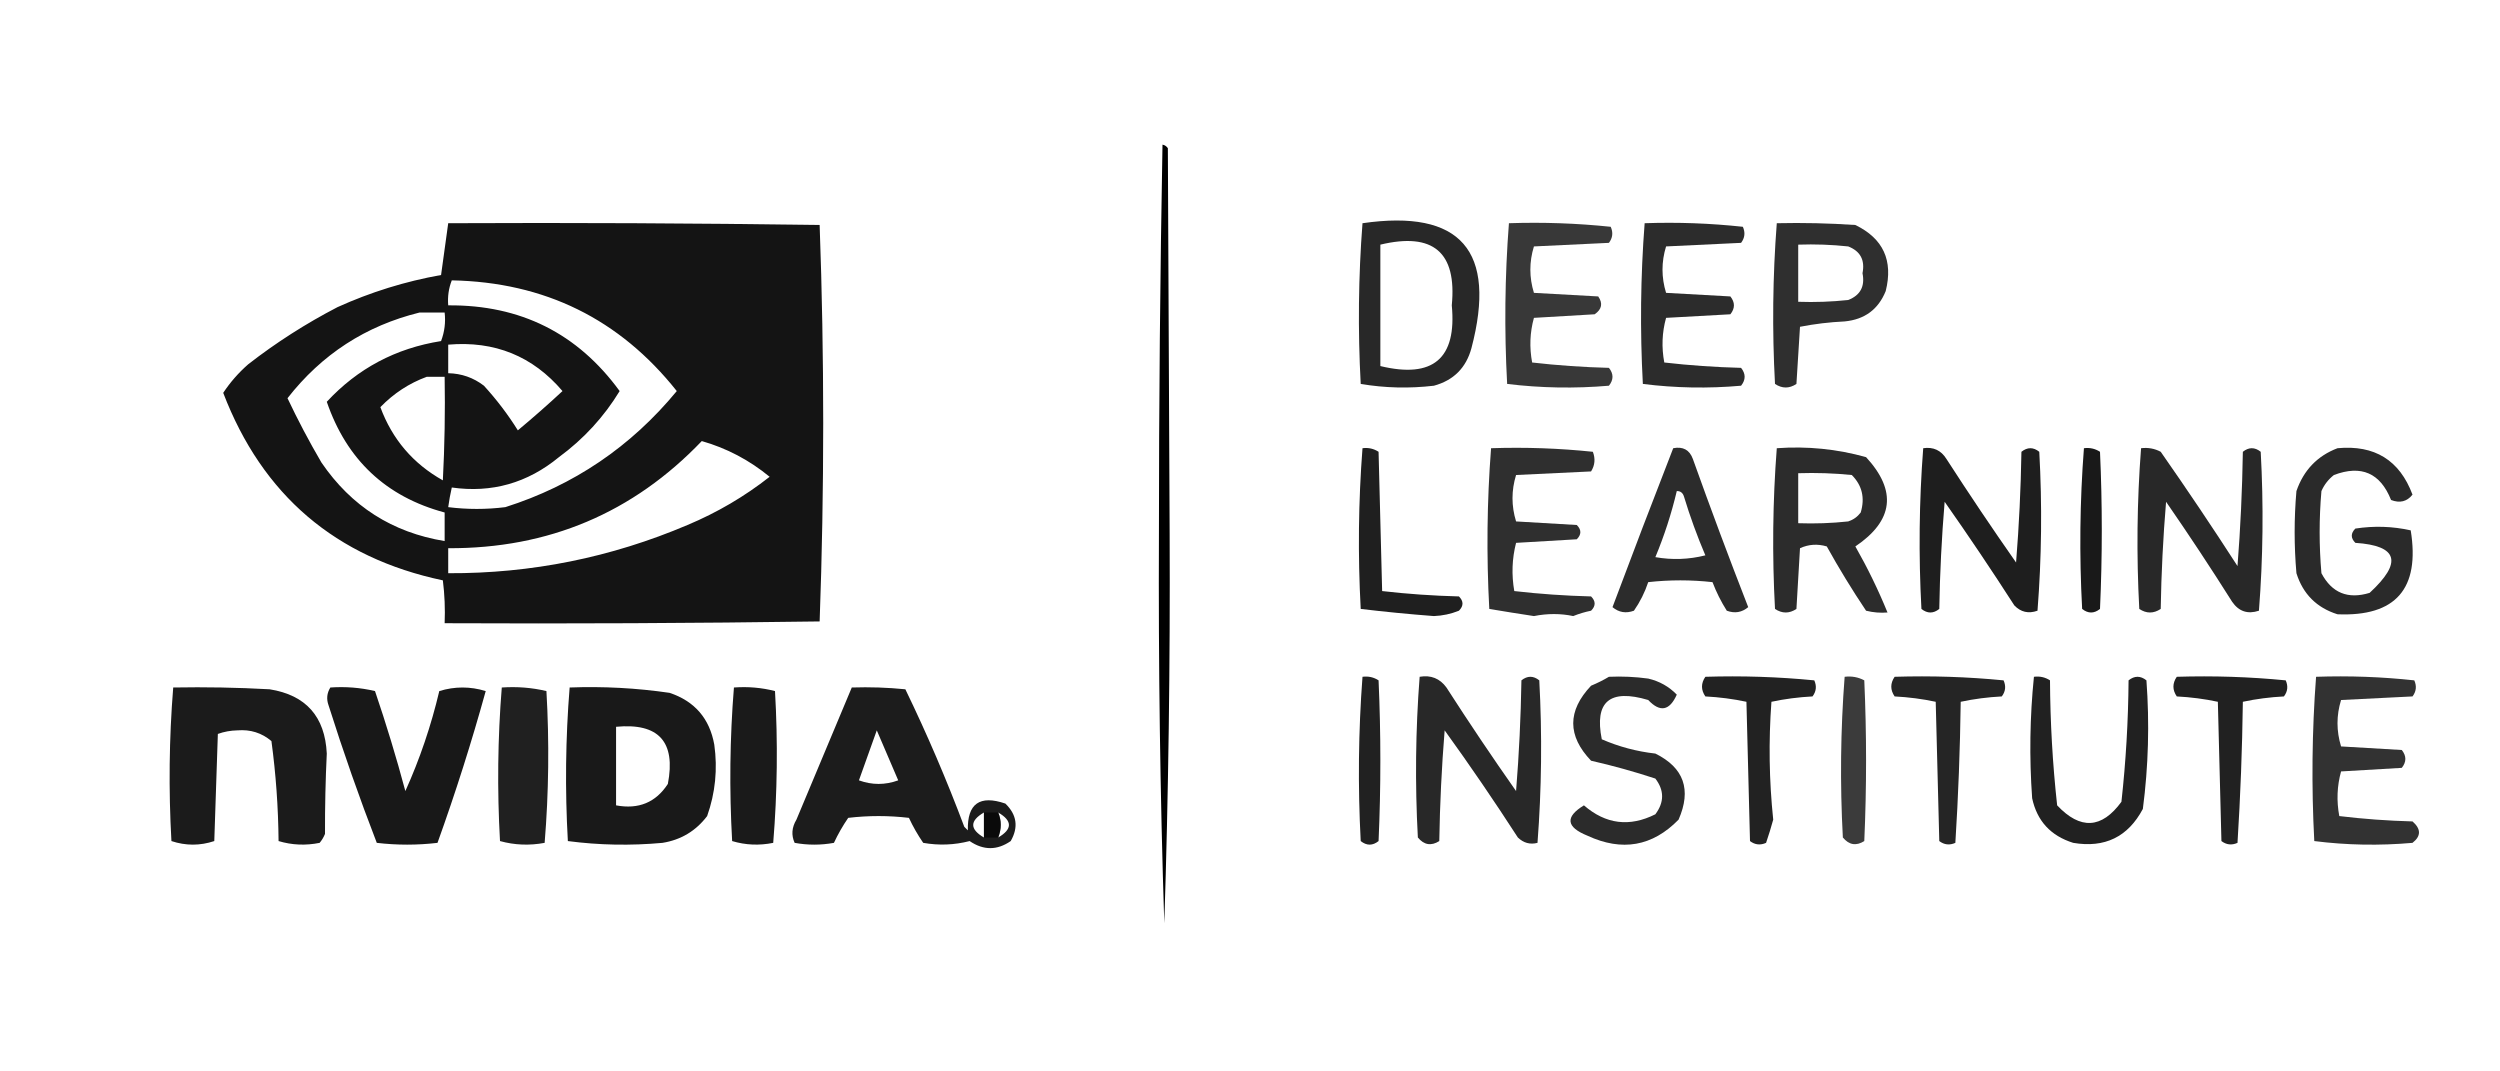 <?xml version="1.0" encoding="UTF-8"?>
<!DOCTYPE svg PUBLIC "-//W3C//DTD SVG 1.1//EN" "http://www.w3.org/Graphics/SVG/1.1/DTD/svg11.dtd">
<svg xmlns="http://www.w3.org/2000/svg" version="1.1" width="700px" height="300px" style="shape-rendering:geometricPrecision; text-rendering:geometricPrecision; image-rendering:optimizeQuality; fill-rule:evenodd; clip-rule:evenodd" xmlns:xlink="http://www.w3.org/1999/xlink">
<g><path style="opacity:1" fill="#000000" d="M 325.5,40.5 C 326.117,40.611 326.617,40.944 327,41.5C 327.167,77.5 327.333,113.5 327.5,149.5C 327.664,185.976 327.164,222.309 326,258.5C 324.836,222.309 324.336,185.976 324.5,149.5C 324.503,113.096 324.836,76.763 325.5,40.5 Z"/></g>
<g><path style="opacity:0.92" fill="#000000" d="M 125.5,62.5 C 160.168,62.333 194.835,62.5 229.5,63C 230.164,81.428 230.497,99.928 230.5,118.5C 230.497,137.072 230.164,155.572 229.5,174C 194.502,174.5 159.502,174.667 124.5,174.5C 124.666,170.486 124.499,166.486 124,162.5C 93.978,156.144 73.478,138.644 62.5,110C 64.447,107.049 66.781,104.382 69.5,102C 77.325,95.918 85.658,90.585 94.5,86C 103.792,81.791 113.459,78.791 123.5,77C 124.192,72.169 124.859,67.336 125.5,62.5 Z M 126.5,78.5 C 152.493,78.997 173.493,89.331 189.5,109.5C 176.642,125.087 160.642,135.92 141.5,142C 136.167,142.667 130.833,142.667 125.5,142C 125.747,140.187 126.08,138.353 126.5,136.5C 137.681,138.089 147.681,135.256 156.5,128C 163.43,122.907 169.096,116.741 173.5,109.5C 161.724,93.335 145.724,85.335 125.5,85.5C 125.298,83.05 125.631,80.717 126.5,78.5 Z M 117.5,87.5 C 119.833,87.5 122.167,87.5 124.5,87.5C 124.813,90.247 124.48,92.913 123.5,95.5C 110.803,97.513 100.136,103.18 91.5,112.5C 97.078,128.749 108.078,139.082 124.5,143.5C 124.5,146.167 124.5,148.833 124.5,151.5C 109.869,149.1 98.369,141.767 90,129.5C 86.564,123.627 83.397,117.627 80.5,111.5C 90.086,99.211 102.419,91.211 117.5,87.5 Z M 125.5,96.5 C 138.507,95.384 149.174,99.718 157.5,109.5C 153.427,113.284 149.26,116.951 145,120.5C 142.217,116.049 139.05,111.883 135.5,108C 132.562,105.743 129.229,104.576 125.5,104.5C 125.5,101.833 125.5,99.167 125.5,96.5 Z M 119.5,105.5 C 121.167,105.5 122.833,105.5 124.5,105.5C 124.666,115.172 124.5,124.839 124,134.5C 115.661,129.826 109.828,122.993 106.5,114C 110.249,110.135 114.582,107.302 119.5,105.5 Z M 196.5,123.5 C 203.479,125.49 209.812,128.824 215.5,133.5C 208.491,139.009 200.825,143.509 192.5,147C 171.08,156.106 148.747,160.606 125.5,160.5C 125.5,158.167 125.5,155.833 125.5,153.5C 153.572,153.623 177.239,143.623 196.5,123.5 Z"/></g>
<g><path style="opacity:0.842" fill="#000000" d="M 381.5,62.5 C 409.011,58.528 419.178,70.195 412,97.5C 410.5,103 407,106.5 401.5,108C 394.586,108.811 387.752,108.645 381,107.5C 380.184,92.425 380.351,77.425 381.5,62.5 Z M 386.5,68.5 C 401.282,64.961 407.949,70.627 406.5,85.5C 407.927,100.396 401.26,106.063 386.5,102.5C 386.5,91.167 386.5,79.833 386.5,68.5 Z"/></g>
<g><path style="opacity:0.781" fill="#000000" d="M 422.5,62.5 C 432.083,62.182 441.583,62.515 451,63.5C 451.72,65.112 451.554,66.612 450.5,68C 443.5,68.333 436.5,68.667 429.5,69C 428.167,73.333 428.167,77.667 429.5,82C 435.5,82.333 441.5,82.667 447.5,83C 448.86,84.938 448.527,86.604 446.5,88C 440.833,88.333 435.167,88.667 429.5,89C 428.371,93.079 428.204,97.245 429,101.5C 436.087,102.315 443.253,102.815 450.5,103C 451.833,104.667 451.833,106.333 450.5,108C 440.922,108.818 431.422,108.651 422,107.5C 421.184,92.425 421.351,77.425 422.5,62.5 Z"/></g>
<g><path style="opacity:0.826" fill="#000000" d="M 460.5,62.5 C 469.751,62.182 478.917,62.516 488,63.5C 488.72,65.112 488.554,66.612 487.5,68C 480.5,68.333 473.5,68.667 466.5,69C 465.167,73.333 465.167,77.667 466.5,82C 472.5,82.333 478.5,82.667 484.5,83C 485.833,84.667 485.833,86.333 484.5,88C 478.5,88.333 472.5,88.667 466.5,89C 465.371,93.079 465.204,97.245 466,101.5C 473.087,102.315 480.253,102.815 487.5,103C 488.833,104.667 488.833,106.333 487.5,108C 478.255,108.817 469.089,108.65 460,107.5C 459.184,92.425 459.351,77.425 460.5,62.5 Z"/></g>
<g><path style="opacity:0.815" fill="#000000" d="M 497.5,62.5 C 504.841,62.334 512.174,62.5 519.5,63C 527.305,66.781 530.138,72.948 528,81.5C 525.934,86.626 522.1,89.459 516.5,90C 512.247,90.2 508.08,90.7 504,91.5C 503.667,96.833 503.333,102.167 503,107.5C 501,108.833 499,108.833 497,107.5C 496.184,92.425 496.351,77.425 497.5,62.5 Z M 503.5,68.5 C 508.179,68.334 512.845,68.501 517.5,69C 520.901,70.32 522.235,72.82 521.5,76.5C 522.235,80.18 520.901,82.68 517.5,84C 512.845,84.499 508.179,84.666 503.5,84.5C 503.5,79.167 503.5,73.833 503.5,68.5 Z"/></g>
<g><path style="opacity:0.878" fill="#000000" d="M 381.5,125.5 C 383.144,125.286 384.644,125.62 386,126.5C 386.333,139.5 386.667,152.5 387,165.5C 394.087,166.315 401.253,166.815 408.5,167C 409.833,168.333 409.833,169.667 408.5,171C 406.256,171.906 403.923,172.406 401.5,172.5C 394.599,171.977 387.765,171.31 381,170.5C 380.184,155.426 380.351,140.426 381.5,125.5 Z"/></g>
<g><path style="opacity:0.815" fill="#000000" d="M 417.5,125.5 C 427.083,125.182 436.583,125.515 446,126.5C 446.743,128.441 446.576,130.274 445.5,132C 438.5,132.333 431.5,132.667 424.5,133C 423.167,137.333 423.167,141.667 424.5,146C 430.167,146.333 435.833,146.667 441.5,147C 442.833,148.333 442.833,149.667 441.5,151C 435.833,151.333 430.167,151.667 424.5,152C 423.368,156.413 423.201,160.913 424,165.5C 431.087,166.315 438.253,166.815 445.5,167C 446.833,168.333 446.833,169.667 445.5,171C 443.782,171.346 442.115,171.846 440.5,172.5C 436.963,171.751 433.296,171.751 429.5,172.5C 425.3,171.863 421.134,171.196 417,170.5C 416.184,155.426 416.351,140.426 417.5,125.5 Z"/></g>
<g><path style="opacity:0.828" fill="#000000" d="M 468.5,125.5 C 471.238,124.965 473.072,125.965 474,128.5C 478.975,142.427 484.142,156.261 489.5,170C 487.728,171.487 485.728,171.82 483.5,171C 481.895,168.457 480.562,165.791 479.5,163C 473.5,162.333 467.5,162.333 461.5,163C 460.544,165.877 459.211,168.544 457.5,171C 455.272,171.82 453.272,171.487 451.5,170C 457.072,155.116 462.739,140.282 468.5,125.5 Z M 469.5,137.5 C 470.497,137.47 471.164,137.97 471.5,139C 473.205,144.615 475.205,150.115 477.5,155.5C 472.869,156.662 468.202,156.828 463.5,156C 465.997,150.008 467.997,143.842 469.5,137.5 Z"/></g>
<g><path style="opacity:0.825" fill="#000000" d="M 497.5,125.5 C 506.016,124.885 514.349,125.718 522.5,128C 531.195,137.445 530.195,145.778 519.5,153C 522.933,159.031 525.933,165.198 528.5,171.5C 526.473,171.662 524.473,171.495 522.5,171C 518.569,165.134 514.903,159.134 511.5,153C 508.901,152.231 506.401,152.398 504,153.5C 503.667,159.167 503.333,164.833 503,170.5C 501,171.833 499,171.833 497,170.5C 496.184,155.426 496.351,140.426 497.5,125.5 Z M 503.5,132.5 C 508.511,132.334 513.511,132.501 518.5,133C 521.394,135.909 522.227,139.409 521,143.5C 520.097,144.701 518.931,145.535 517.5,146C 512.845,146.499 508.179,146.666 503.5,146.5C 503.5,141.833 503.5,137.167 503.5,132.5 Z"/></g>
<g><path style="opacity:0.879" fill="#000000" d="M 538.5,125.5 C 541.325,125.081 543.491,126.081 545,128.5C 551.337,138.326 557.837,147.993 564.5,157.5C 565.332,147.183 565.832,136.849 566,126.5C 567.667,125.167 569.333,125.167 571,126.5C 571.823,141.408 571.657,156.241 570.5,171C 567.975,171.896 565.808,171.396 564,169.5C 557.696,159.697 551.196,150.03 544.5,140.5C 543.668,150.483 543.168,160.483 543,170.5C 541.333,171.833 539.667,171.833 538,170.5C 537.184,155.426 537.351,140.426 538.5,125.5 Z"/></g>
<g><path style="opacity:0.9" fill="#000000" d="M 583.5,125.5 C 585.144,125.286 586.644,125.62 588,126.5C 588.667,141.167 588.667,155.833 588,170.5C 586.333,171.833 584.667,171.833 583,170.5C 582.184,155.426 582.351,140.426 583.5,125.5 Z"/></g>
<g><path style="opacity:0.84" fill="#000000" d="M 599.5,125.5 C 601.467,125.261 603.301,125.594 605,126.5C 612.363,137.03 619.529,147.697 626.5,158.5C 627.332,147.849 627.832,137.182 628,126.5C 629.667,125.167 631.333,125.167 633,126.5C 633.823,141.408 633.657,156.241 632.5,171C 629.364,172.041 626.864,171.207 625,168.5C 619.03,159.031 612.863,149.698 606.5,140.5C 605.668,150.483 605.168,160.483 605,170.5C 603,171.833 601,171.833 599,170.5C 598.184,155.426 598.351,140.426 599.5,125.5 Z"/></g>
<g><path style="opacity:0.835" fill="#000000" d="M 654.5,125.5 C 664.894,124.523 671.894,128.857 675.5,138.5C 673.956,140.446 671.956,140.946 669.5,140C 666.496,132.44 661.162,130.107 653.5,133C 651.951,134.214 650.785,135.714 650,137.5C 649.333,145.167 649.333,152.833 650,160.5C 652.919,166.025 657.419,167.858 663.5,166C 672.773,157.447 671.439,152.781 659.5,152C 658.167,150.667 658.167,149.333 659.5,148C 664.751,147.196 669.918,147.363 675,148.5C 677.644,164.846 670.811,172.68 654.5,172C 648.667,170.167 644.833,166.333 643,160.5C 642.333,152.833 642.333,145.167 643,137.5C 645.019,131.65 648.852,127.65 654.5,125.5 Z"/></g>
<g><path style="opacity:0.871" fill="#000000" d="M 381.5,189.5 C 383.144,189.286 384.644,189.62 386,190.5C 386.667,205.5 386.667,220.5 386,235.5C 384.333,236.833 382.667,236.833 381,235.5C 380.184,220.092 380.351,204.759 381.5,189.5 Z"/></g>
<g><path style="opacity:0.841" fill="#000000" d="M 397.5,189.5 C 400.652,188.959 403.152,189.959 405,192.5C 411.304,202.303 417.804,211.97 424.5,221.5C 425.332,211.183 425.832,200.849 426,190.5C 427.667,189.167 429.333,189.167 431,190.5C 431.824,205.741 431.657,220.908 430.5,236C 428.433,236.536 426.599,236.036 425,234.5C 418.401,224.289 411.568,214.289 404.5,204.5C 403.668,214.817 403.168,225.151 403,235.5C 400.733,236.935 398.733,236.602 397,234.5C 396.184,219.426 396.351,204.426 397.5,189.5 Z"/></g>
<g><path style="opacity:0.831" fill="#000000" d="M 450.5,189.5 C 454.182,189.335 457.848,189.501 461.5,190C 464.657,190.742 467.323,192.242 469.5,194.5C 467.48,199.025 464.814,199.525 461.5,196C 450.725,192.795 446.391,196.461 448.5,207C 453.273,209.076 458.273,210.409 463.5,211C 471.504,214.954 473.671,221.12 470,229.5C 462.679,236.99 454.179,238.49 444.5,234C 438.509,231.583 438.175,228.749 443.5,225.5C 449.607,230.796 456.274,231.629 463.5,228C 466.017,224.629 466.017,221.295 463.5,218C 457.611,216.059 451.611,214.392 445.5,213C 438.842,206.041 438.842,199.041 445.5,192C 447.315,191.243 448.981,190.41 450.5,189.5 Z"/></g>
<g><path style="opacity:0.867" fill="#000000" d="M 477.5,189.5 C 487.749,189.181 497.916,189.514 508,190.5C 508.72,192.112 508.554,193.612 507.5,195C 503.579,195.203 499.745,195.703 496,196.5C 495.189,207.547 495.356,218.547 496.5,229.5C 495.894,231.709 495.227,233.876 494.5,236C 492.888,236.72 491.388,236.554 490,235.5C 489.667,222.5 489.333,209.5 489,196.5C 485.255,195.703 481.421,195.203 477.5,195C 476.248,193.172 476.248,191.339 477.5,189.5 Z"/></g>
<g><path style="opacity:0.768" fill="#000000" d="M 516.5,189.5 C 518.467,189.261 520.301,189.594 522,190.5C 522.667,205.5 522.667,220.5 522,235.5C 519.733,236.935 517.733,236.602 516,234.5C 515.184,219.426 515.351,204.426 516.5,189.5 Z"/></g>
<g><path style="opacity:0.855" fill="#000000" d="M 530.5,189.5 C 540.749,189.181 550.916,189.514 561,190.5C 561.72,192.112 561.554,193.612 560.5,195C 556.579,195.203 552.745,195.703 549,196.5C 548.824,209.742 548.324,222.908 547.5,236C 545.888,236.72 544.388,236.554 543,235.5C 542.667,222.5 542.333,209.5 542,196.5C 538.255,195.703 534.421,195.203 530.5,195C 529.248,193.172 529.248,191.339 530.5,189.5 Z"/></g>
<g><path style="opacity:0.87" fill="#000000" d="M 569.5,189.5 C 571.144,189.286 572.644,189.62 574,190.5C 574.064,202.238 574.73,213.904 576,225.5C 582.488,232.395 588.488,232.062 594,224.5C 595.243,213.224 595.91,201.891 596,190.5C 597.667,189.167 599.333,189.167 601,190.5C 601.891,202.549 601.557,214.549 600,226.5C 595.835,234.332 589.335,237.499 580.5,236C 574.196,234.032 570.363,229.866 569,223.5C 568.19,212.091 568.357,200.757 569.5,189.5 Z"/></g>
<g><path style="opacity:0.87" fill="#000000" d="M 609.5,189.5 C 619.749,189.181 629.916,189.514 640,190.5C 640.72,192.112 640.554,193.612 639.5,195C 635.579,195.203 631.745,195.703 628,196.5C 627.824,209.742 627.324,222.908 626.5,236C 624.888,236.72 623.388,236.554 622,235.5C 621.667,222.5 621.333,209.5 621,196.5C 617.255,195.703 613.421,195.203 609.5,195C 608.248,193.172 608.248,191.339 609.5,189.5 Z"/></g>
<g><path style="opacity:0.803" fill="#000000" d="M 648.5,189.5 C 657.751,189.182 666.917,189.515 676,190.5C 676.72,192.112 676.554,193.612 675.5,195C 668.833,195.333 662.167,195.667 655.5,196C 654.167,200.333 654.167,204.667 655.5,209C 661.167,209.333 666.833,209.667 672.5,210C 673.833,211.667 673.833,213.333 672.5,215C 666.833,215.333 661.167,215.667 655.5,216C 654.371,220.079 654.204,224.245 655,228.5C 661.753,229.314 668.586,229.814 675.5,230C 677.922,232.112 677.922,234.112 675.5,236C 666.255,236.817 657.089,236.65 648,235.5C 647.184,220.092 647.351,204.759 648.5,189.5 Z"/></g>
<g><path style="opacity:0.894" fill="#000000" d="M 48.5,192.5 C 57.506,192.334 66.506,192.5 75.5,193C 85.66,194.627 90.994,200.627 91.5,211C 91.144,218.294 90.977,225.794 91,233.5C 90.626,234.416 90.126,235.25 89.5,236C 85.577,236.793 81.744,236.626 78,235.5C 77.918,226.092 77.251,216.759 76,207.5C 73.29,205.208 70.123,204.208 66.5,204.5C 64.571,204.54 62.738,204.873 61,205.5C 60.667,215.5 60.333,225.5 60,235.5C 56,236.833 52,236.833 48,235.5C 47.185,221.092 47.352,206.759 48.5,192.5 Z"/></g>
<g><path style="opacity:0.903" fill="#000000" d="M 92.5,192.5 C 96.767,192.203 100.934,192.536 105,193.5C 108.146,202.752 110.979,212.086 113.5,221.5C 117.552,212.512 120.718,203.179 123,193.5C 127.333,192.167 131.667,192.167 136,193.5C 132.047,207.802 127.547,221.969 122.5,236C 116.833,236.667 111.167,236.667 105.5,236C 100.621,223.367 96.121,210.534 92,197.5C 91.36,195.735 91.527,194.068 92.5,192.5 Z"/></g>
<g><path style="opacity:0.873" fill="#000000" d="M 140.5,192.5 C 144.767,192.203 148.934,192.536 153,193.5C 153.823,207.742 153.656,221.908 152.5,236C 148.245,236.796 144.079,236.629 140,235.5C 139.185,221.092 139.352,206.759 140.5,192.5 Z"/></g>
<g><path style="opacity:0.902" fill="#000000" d="M 159.5,192.5 C 168.891,192.147 178.225,192.647 187.5,194C 194.517,196.352 198.684,201.185 200,208.5C 200.961,215.336 200.295,222.003 198,228.5C 194.835,232.666 190.668,235.166 185.5,236C 176.588,236.816 167.755,236.65 159,235.5C 158.185,221.092 158.352,206.759 159.5,192.5 Z M 172.5,203.5 C 184.436,202.365 189.27,207.698 187,219.5C 183.634,224.686 178.801,226.686 172.5,225.5C 172.5,218.167 172.5,210.833 172.5,203.5 Z"/></g>
<g><path style="opacity:0.895" fill="#000000" d="M 205.5,192.5 C 209.437,192.207 213.27,192.54 217,193.5C 217.823,207.742 217.656,221.908 216.5,236C 212.577,236.793 208.744,236.626 205,235.5C 204.185,221.092 204.352,206.759 205.5,192.5 Z"/></g>
<g><path style="opacity:0.887" fill="#000000" d="M 238.5,192.5 C 243.511,192.334 248.511,192.501 253.5,193C 259.572,205.536 265.072,218.369 270,231.5C 270.333,231.833 270.667,232.167 271,232.5C 270.812,225.034 274.312,222.534 281.5,225C 284.723,228.112 285.223,231.612 283,235.5C 279.201,238.133 275.367,238.133 271.5,235.5C 267.223,236.606 262.89,236.772 258.5,236C 256.983,233.796 255.65,231.462 254.5,229C 248.833,228.333 243.167,228.333 237.5,229C 235.983,231.204 234.65,233.538 233.5,236C 229.833,236.667 226.167,236.667 222.5,236C 221.524,233.853 221.691,231.686 223,229.5C 228.199,217.111 233.366,204.777 238.5,192.5 Z M 245.5,204.5 C 247.449,209.077 249.449,213.744 251.5,218.5C 247.833,219.833 244.167,219.833 240.5,218.5C 242.175,213.805 243.842,209.138 245.5,204.5 Z M 275.5,227.5 C 275.5,229.833 275.5,232.167 275.5,234.5C 271.5,232.167 271.5,229.833 275.5,227.5 Z M 279.5,227.5 C 283.5,229.833 283.5,232.167 279.5,234.5C 280.438,232.09 280.438,229.756 279.5,227.5 Z"/></g>
<g><path style="opacity:0.659" fill="#000000" d="M 275.5,227.5 C 276.833,227.5 278.167,227.5 279.5,227.5C 280.438,229.756 280.438,232.09 279.5,234.5C 278.167,234.5 276.833,234.5 275.5,234.5C 275.5,232.167 275.5,229.833 275.5,227.5 Z"/></g>
</svg>
